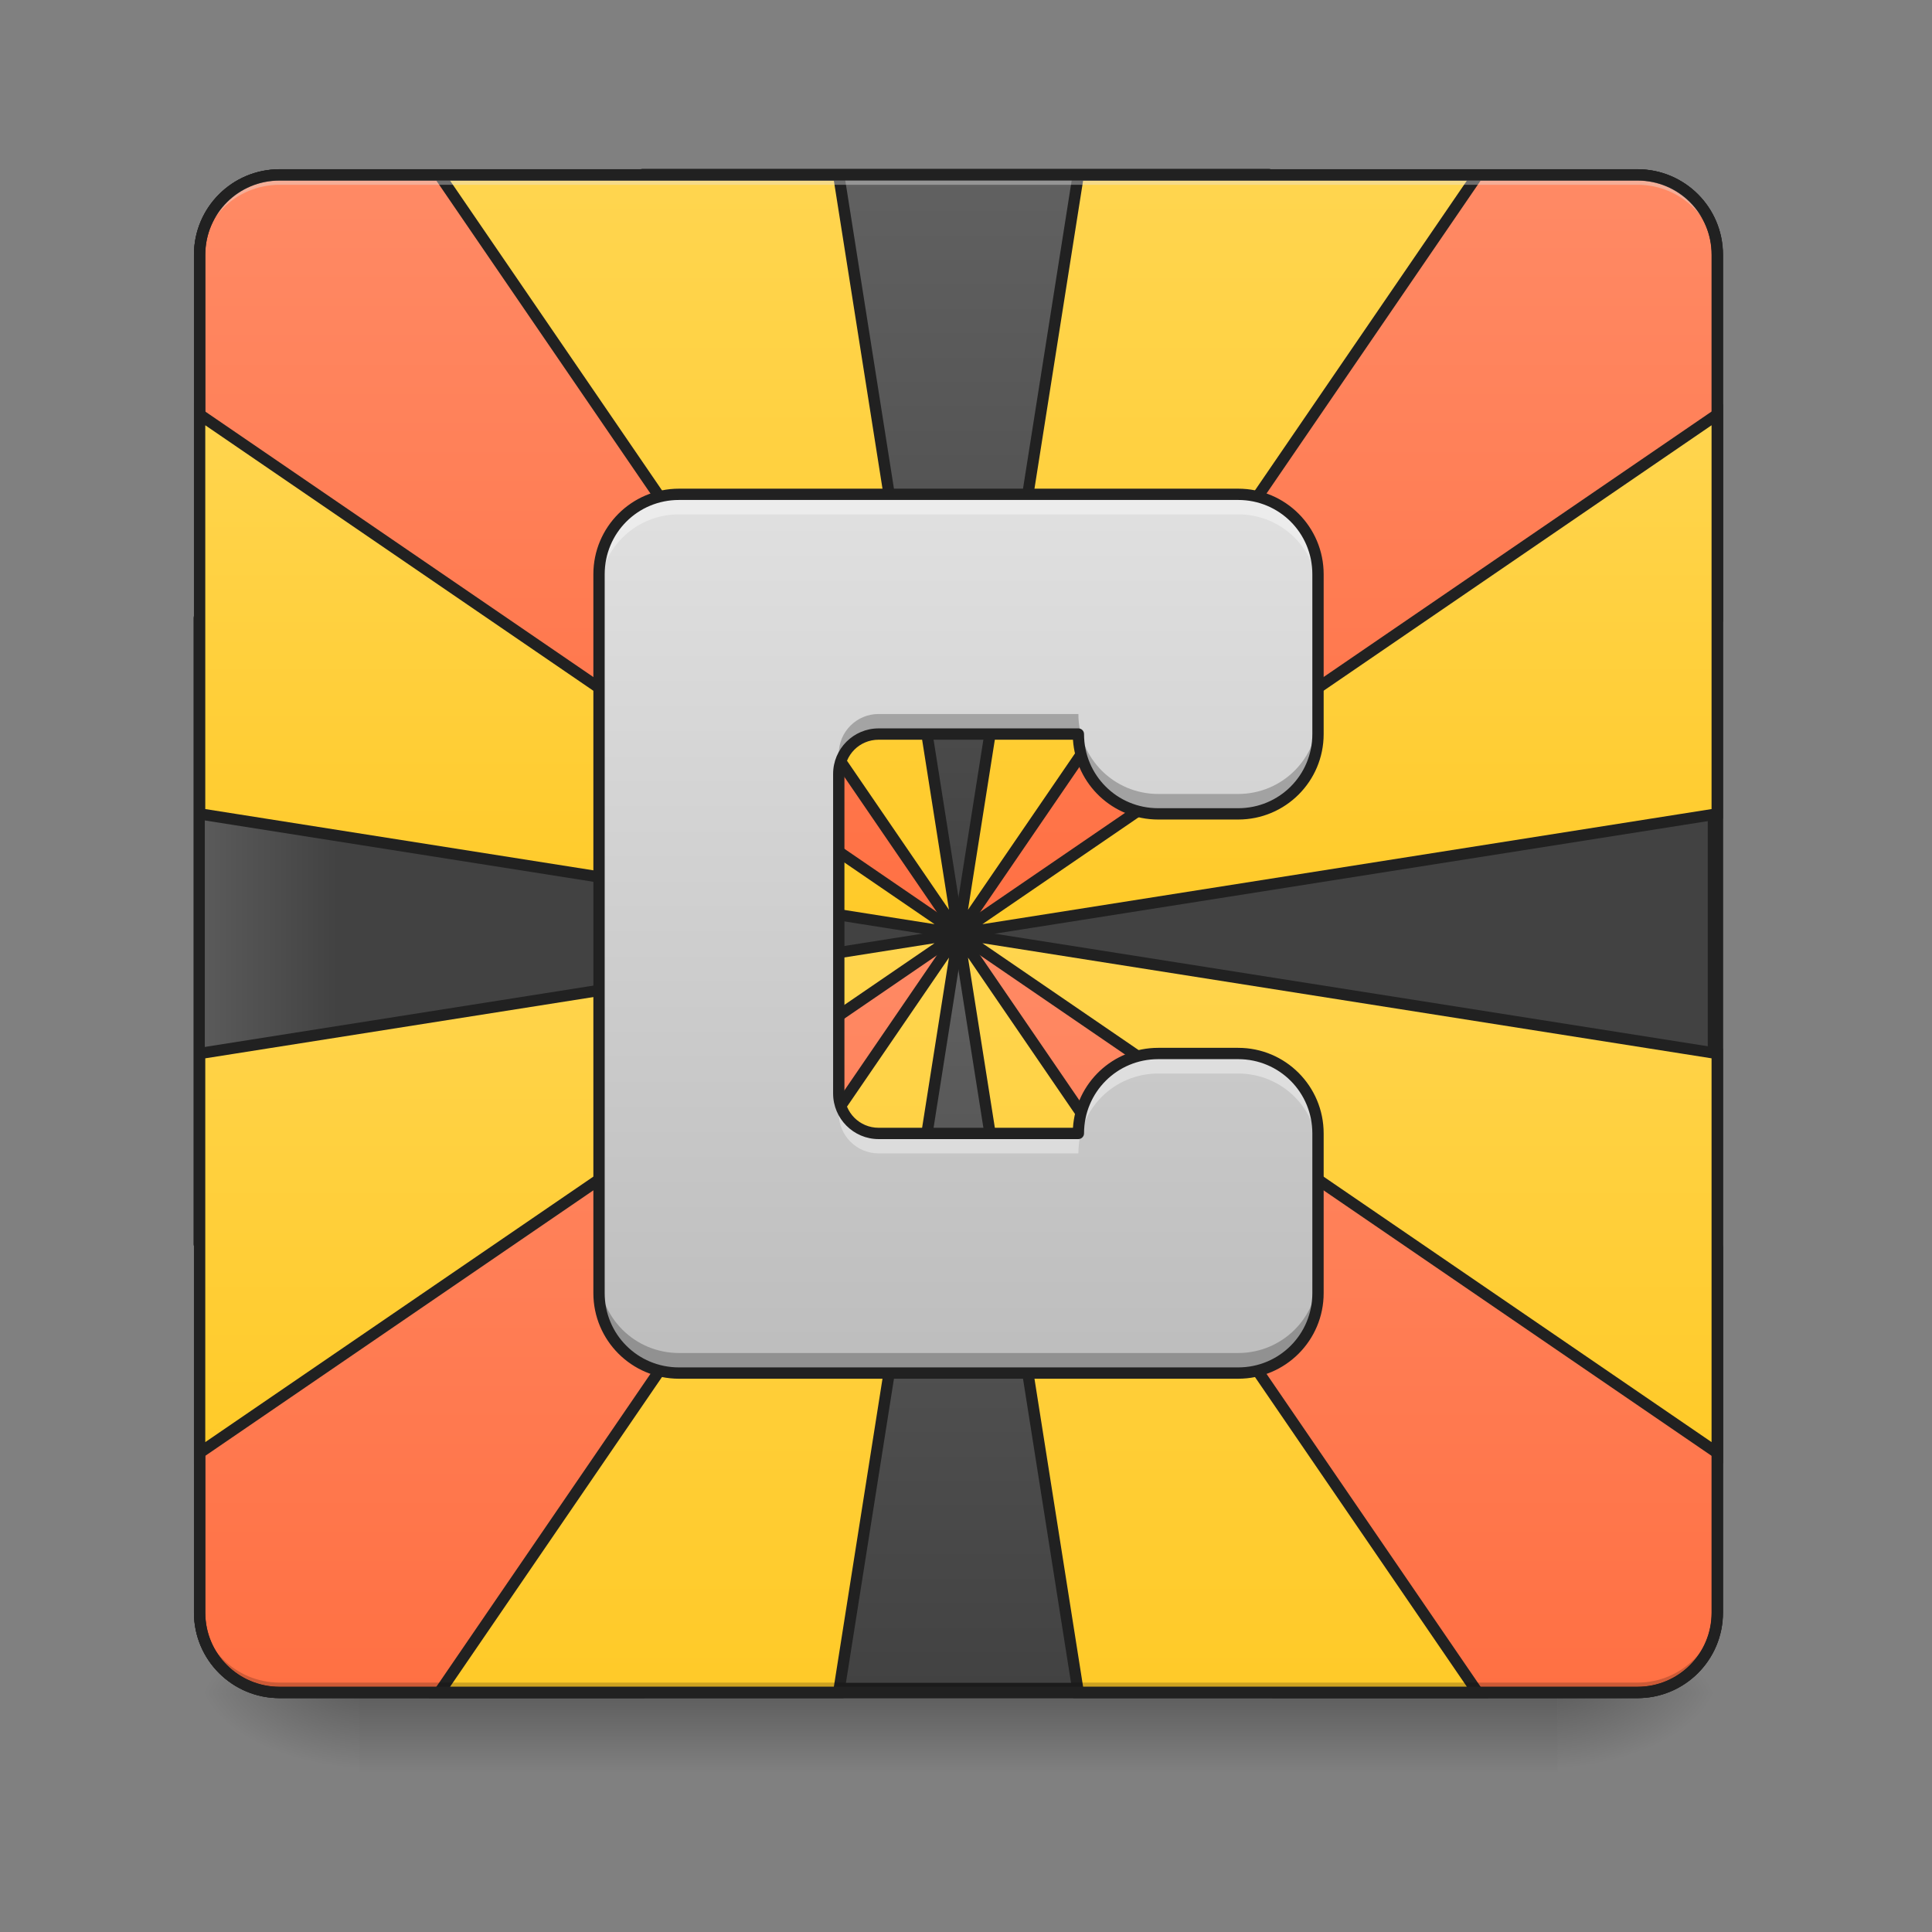 <?xml version="1.0" encoding="UTF-8"?>
<svg xmlns="http://www.w3.org/2000/svg" xmlns:xlink="http://www.w3.org/1999/xlink" width="64pt" height="64pt" viewBox="0 0 64 64" version="1.1">
<rect x="0" y="0" width="64" height="64" fill="#808080" stroke="none"/>
<defs>
<linearGradient id="linear0" gradientUnits="userSpaceOnUse" x1="960" y1="935.118" x2="960" y2="175.118" >
<stop offset="0" style="stop-color:rgb(25.882%,25.882%,25.882%);stop-opacity:1;"/>
<stop offset="1" style="stop-color:rgb(38.039%,38.039%,38.039%);stop-opacity:1;"/>
</linearGradient>
<linearGradient id="linear1" gradientUnits="userSpaceOnUse" x1="146.933" y1="32.416" x2="146.933" y2="233.5" gradientTransform="matrix(-1,-0,0,-1,506.766,64.833)">
<stop offset="0" style="stop-color:rgb(100%,43.922%,26.275%);stop-opacity:1;"/>
<stop offset="1" style="stop-color:rgb(100%,54.118%,39.608%);stop-opacity:1;"/>
</linearGradient>
<linearGradient id="linear2" gradientUnits="userSpaceOnUse" x1="146.933" y1="32.416" x2="146.933" y2="233.5" gradientTransform="matrix(1,0,0,-1,1.232,64.833)">
<stop offset="0" style="stop-color:rgb(100%,43.922%,26.275%);stop-opacity:1;"/>
<stop offset="1" style="stop-color:rgb(100%,54.118%,39.608%);stop-opacity:1;"/>
</linearGradient>
<linearGradient id="linear3" gradientUnits="userSpaceOnUse" x1="254" y1="233.5" x2="254" y2="254.667" gradientTransform="matrix(0.125,0,0,0.125,-0,26.878)">
<stop offset="0" style="stop-color:rgb(0%,0%,0%);stop-opacity:0.275;"/>
<stop offset="1" style="stop-color:rgb(0%,0%,0%);stop-opacity:0;"/>
</linearGradient>
<radialGradient id="radial0" gradientUnits="userSpaceOnUse" cx="450.909" cy="189.579" fx="450.909" fy="189.579" r="21.167" gradientTransform="matrix(0,-0.156,-0.281,-0,104.261,127.191)">
<stop offset="0" style="stop-color:rgb(0%,0%,0%);stop-opacity:0.314;"/>
<stop offset="0.222" style="stop-color:rgb(0%,0%,0%);stop-opacity:0.275;"/>
<stop offset="1" style="stop-color:rgb(0%,0%,0%);stop-opacity:0;"/>
</radialGradient>
<radialGradient id="radial1" gradientUnits="userSpaceOnUse" cx="450.909" cy="189.579" fx="450.909" fy="189.579" r="21.167" gradientTransform="matrix(-0,0.156,0.281,0,-40.755,-15.055)">
<stop offset="0" style="stop-color:rgb(0%,0%,0%);stop-opacity:0.314;"/>
<stop offset="0.222" style="stop-color:rgb(0%,0%,0%);stop-opacity:0.275;"/>
<stop offset="1" style="stop-color:rgb(0%,0%,0%);stop-opacity:0;"/>
</radialGradient>
<radialGradient id="radial2" gradientUnits="userSpaceOnUse" cx="450.909" cy="189.579" fx="450.909" fy="189.579" r="21.167" gradientTransform="matrix(-0,-0.156,0.281,-0,-40.755,127.191)">
<stop offset="0" style="stop-color:rgb(0%,0%,0%);stop-opacity:0.314;"/>
<stop offset="0.222" style="stop-color:rgb(0%,0%,0%);stop-opacity:0.275;"/>
<stop offset="1" style="stop-color:rgb(0%,0%,0%);stop-opacity:0;"/>
</radialGradient>
<radialGradient id="radial3" gradientUnits="userSpaceOnUse" cx="450.909" cy="189.579" fx="450.909" fy="189.579" r="21.167" gradientTransform="matrix(0,0.156,-0.281,0,104.261,-15.055)">
<stop offset="0" style="stop-color:rgb(0%,0%,0%);stop-opacity:0.314;"/>
<stop offset="0.222" style="stop-color:rgb(0%,0%,0%);stop-opacity:0.275;"/>
<stop offset="1" style="stop-color:rgb(0%,0%,0%);stop-opacity:0;"/>
</radialGradient>
<linearGradient id="linear4" gradientUnits="userSpaceOnUse" x1="960" y1="1695.118" x2="960" y2="935.118" >
<stop offset="0" style="stop-color:rgb(25.882%,25.882%,25.882%);stop-opacity:1;"/>
<stop offset="1" style="stop-color:rgb(38.039%,38.039%,38.039%);stop-opacity:1;"/>
</linearGradient>
<linearGradient id="linear5" gradientUnits="userSpaceOnUse" x1="115.183" y1="233.5" x2="115.183" y2="32.417" gradientTransform="matrix(-1,0,0,1,506.766,0)">
<stop offset="0" style="stop-color:rgb(100%,43.922%,26.275%);stop-opacity:1;"/>
<stop offset="1" style="stop-color:rgb(100%,54.118%,39.608%);stop-opacity:1;"/>
</linearGradient>
<linearGradient id="linear6" gradientUnits="userSpaceOnUse" x1="104.601" y1="233.5" x2="104.601" y2="32.417" gradientTransform="matrix(1,0,0,1,1.232,0)">
<stop offset="0" style="stop-color:rgb(100%,43.922%,26.275%);stop-opacity:1;"/>
<stop offset="1" style="stop-color:rgb(100%,54.118%,39.608%);stop-opacity:1;"/>
</linearGradient>
<linearGradient id="linear7" gradientUnits="userSpaceOnUse" x1="190.5" y1="233.5" x2="190.5" y2="32.417" gradientTransform="matrix(-1,0,0,1,508,0)">
<stop offset="0" style="stop-color:rgb(100%,79.216%,15.686%);stop-opacity:1;"/>
<stop offset="1" style="stop-color:rgb(100%,83.529%,30.98%);stop-opacity:1;"/>
</linearGradient>
<linearGradient id="linear8" gradientUnits="userSpaceOnUse" x1="190.5" y1="233.5" x2="190.5" y2="32.417" >
<stop offset="0" style="stop-color:rgb(100%,79.216%,15.686%);stop-opacity:1;"/>
<stop offset="1" style="stop-color:rgb(100%,83.529%,30.98%);stop-opacity:1;"/>
</linearGradient>
<linearGradient id="linear9" gradientUnits="userSpaceOnUse" x1="169.333" y1="32.417" x2="169.333" y2="233.5" gradientTransform="matrix(1,0,0,-1,0,64.833)">
<stop offset="0" style="stop-color:rgb(100%,79.216%,15.686%);stop-opacity:1;"/>
<stop offset="1" style="stop-color:rgb(100%,83.529%,30.98%);stop-opacity:1;"/>
</linearGradient>
<linearGradient id="linear10" gradientUnits="userSpaceOnUse" x1="211.667" y1="32.417" x2="211.667" y2="233.5" gradientTransform="matrix(-1,-0,0,-1,508,64.833)">
<stop offset="0" style="stop-color:rgb(100%,79.216%,15.686%);stop-opacity:1;"/>
<stop offset="1" style="stop-color:rgb(100%,83.529%,30.98%);stop-opacity:1;"/>
</linearGradient>
<linearGradient id="linear11" gradientUnits="userSpaceOnUse" x1="338.662" y1="-20.915" x2="169.329" y2="-20.915" >
<stop offset="0" style="stop-color:rgb(25.882%,25.882%,25.882%);stop-opacity:1;"/>
<stop offset="1" style="stop-color:rgb(38.039%,38.039%,38.039%);stop-opacity:1;"/>
</linearGradient>
<linearGradient id="linear12" gradientUnits="userSpaceOnUse" x1="338.662" y1="-20.915" x2="169.329" y2="-20.915" >
<stop offset="0" style="stop-color:rgb(25.882%,25.882%,25.882%);stop-opacity:1;"/>
<stop offset="1" style="stop-color:rgb(38.039%,38.039%,38.039%);stop-opacity:1;"/>
</linearGradient>
<linearGradient id="linear13" gradientUnits="userSpaceOnUse" x1="252.638" y1="170" x2="115.054" y2="170" gradientTransform="matrix(0,1,-1,0,286.417,-221.583)">
<stop offset="0" style="stop-color:rgb(100%,79.216%,15.686%);stop-opacity:1;"/>
<stop offset="1" style="stop-color:rgb(100%,83.529%,30.98%);stop-opacity:1;"/>
</linearGradient>
<linearGradient id="linear14" gradientUnits="userSpaceOnUse" x1="116.417" y1="148.833" x2="254" y2="148.833" gradientTransform="matrix(0,-1,-1,0,286.417,286.417)">
<stop offset="0" style="stop-color:rgb(100%,79.216%,15.686%);stop-opacity:1;"/>
<stop offset="1" style="stop-color:rgb(100%,83.529%,30.98%);stop-opacity:1;"/>
</linearGradient>
<linearGradient id="linear15" gradientUnits="userSpaceOnUse" x1="116.417" y1="148.833" x2="254" y2="148.833" gradientTransform="matrix(0,-1,1,0,221.583,286.417)">
<stop offset="0" style="stop-color:rgb(100%,79.216%,15.686%);stop-opacity:1;"/>
<stop offset="1" style="stop-color:rgb(100%,83.529%,30.98%);stop-opacity:1;"/>
</linearGradient>
<linearGradient id="linear16" gradientUnits="userSpaceOnUse" x1="252.638" y1="170" x2="115.054" y2="170" gradientTransform="matrix(0,1,1,0,221.583,-221.583)">
<stop offset="0" style="stop-color:rgb(100%,79.216%,15.686%);stop-opacity:1;"/>
<stop offset="1" style="stop-color:rgb(100%,83.529%,30.98%);stop-opacity:1;"/>
</linearGradient>
<linearGradient id="linear17" gradientUnits="userSpaceOnUse" x1="-1280" y1="1375.118" x2="-1280" y2="495.118" gradientTransform="matrix(0.033,0,0,0.033,74.09,0)">
<stop offset="0" style="stop-color:rgb(74.118%,74.118%,74.118%);stop-opacity:1;"/>
<stop offset="1" style="stop-color:rgb(87.843%,87.843%,87.843%);stop-opacity:1;"/>
</linearGradient>
</defs>
<g id="surface1">
<path style="fill-rule:nonzero;fill:rgb(38.039%,38.039%,38.039%);fill-opacity:0.235;stroke-width:3;stroke-linecap:square;stroke-linejoin:round;stroke:rgb(12.941%,12.941%,12.941%);stroke-opacity:1;stroke-miterlimit:4;" d="M 74.087 -168.661 L 433.927 -168.661 C 445.614 -168.661 455.082 -159.193 455.082 -147.506 L 455.082 212.334 C 455.082 224.021 445.614 233.488 433.927 233.488 L 74.087 233.488 C 62.4 233.488 52.901 224.021 52.901 212.334 L 52.901 -147.506 C 52.901 -159.193 62.4 -168.661 74.087 -168.661 Z M 74.087 -168.661 " transform="matrix(0.125,0,0,0.125,0,26.878)"/>
<path style="fill-rule:nonzero;fill:url(#linear0);stroke-width:11.339;stroke-linecap:square;stroke-linejoin:round;stroke:rgb(12.941%,12.941%,12.941%);stroke-opacity:1;stroke-miterlimit:4;" d="M 645.293 175.141 L 960.026 933.572 L 1273.579 175.141 Z M 645.293 175.141 " transform="matrix(0.033,0,0,0.033,0,0)"/>
<path style="fill-rule:nonzero;fill:url(#linear1);stroke-width:3;stroke-linecap:square;stroke-linejoin:round;stroke:rgb(12.941%,12.941%,12.941%);stroke-opacity:1;stroke-miterlimit:4;" d="M 254.413 32.414 L 455.082 -50.578 L 455.082 -147.506 C 455.082 -159.224 445.645 -168.661 433.927 -168.661 L 337.437 -168.661 L 254.007 32.414 Z M 254.413 32.414 " transform="matrix(0.125,0,0,0.125,0,26.878)"/>
<path style="fill-rule:nonzero;fill:url(#linear2);stroke-width:3;stroke-linecap:square;stroke-linejoin:round;stroke:rgb(12.941%,12.941%,12.941%);stroke-opacity:1;stroke-miterlimit:4;" d="M 253.57 32.414 L 52.901 -50.578 L 52.901 -147.506 C 52.901 -159.224 62.369 -168.661 74.087 -168.661 L 170.577 -168.661 L 254.007 32.414 Z M 253.57 32.414 " transform="matrix(0.125,0,0,0.125,0,26.878)"/>
<path style=" stroke:none;fill-rule:nonzero;fill:url(#linear3);" d="M 11.906 55.871 L 51.598 55.871 L 51.598 58.812 L 11.906 58.812 Z M 11.906 55.871 "/>
<path style=" stroke:none;fill-rule:nonzero;fill:url(#radial0);" d="M 51.598 56.066 L 56.891 56.066 L 56.891 53.422 L 51.598 53.422 Z M 51.598 56.066 "/>
<path style=" stroke:none;fill-rule:nonzero;fill:url(#radial1);" d="M 11.906 56.066 L 6.613 56.066 L 6.613 58.715 L 11.906 58.715 Z M 11.906 56.066 "/>
<path style=" stroke:none;fill-rule:nonzero;fill:url(#radial2);" d="M 11.906 56.066 L 6.613 56.066 L 6.613 53.422 L 11.906 53.422 Z M 11.906 56.066 "/>
<path style=" stroke:none;fill-rule:nonzero;fill:url(#radial3);" d="M 51.598 56.066 L 56.891 56.066 L 56.891 58.715 L 51.598 58.715 Z M 51.598 56.066 "/>
<path style="fill-rule:nonzero;fill:url(#linear4);stroke-width:11.339;stroke-linecap:square;stroke-linejoin:round;stroke:rgb(12.941%,12.941%,12.941%);stroke-opacity:1;stroke-miterlimit:4;" d="M 960.026 935.108 L 644.702 1695.074 L 1274.288 1695.074 Z M 960.026 935.108 " transform="matrix(0.033,0,0,0.033,0,0)"/>
<path style="fill-rule:nonzero;fill:url(#linear5);stroke-width:3;stroke-linecap:square;stroke-linejoin:round;stroke:rgb(12.941%,12.941%,12.941%);stroke-opacity:1;stroke-miterlimit:4;" d="M 254.413 32.414 L 455.082 115.406 L 455.082 212.334 C 455.082 224.052 445.645 233.488 433.927 233.488 L 337.437 233.488 L 254.007 32.414 Z M 254.413 32.414 " transform="matrix(0.125,0,0,0.125,0,26.878)"/>
<path style="fill-rule:nonzero;fill:url(#linear6);stroke-width:3;stroke-linecap:square;stroke-linejoin:round;stroke:rgb(12.941%,12.941%,12.941%);stroke-opacity:1;stroke-miterlimit:4;" d="M 253.57 32.414 L 52.901 115.406 L 52.901 212.334 C 52.901 224.052 62.369 233.488 74.087 233.488 L 170.577 233.488 L 254.007 32.414 Z M 253.57 32.414 " transform="matrix(0.125,0,0,0.125,0,26.878)"/>
<path style="fill-rule:evenodd;fill:url(#linear7);stroke-width:3;stroke-linecap:butt;stroke-linejoin:miter;stroke:rgb(12.941%,12.941%,12.941%);stroke-opacity:1;stroke-miterlimit:4;" d="M 391.588 233.488 L 254.007 32.414 L 285.754 233.488 Z M 391.588 233.488 " transform="matrix(0.125,0,0,0.125,0,26.878)"/>
<path style="fill-rule:evenodd;fill:url(#linear8);stroke-width:3;stroke-linecap:butt;stroke-linejoin:miter;stroke:rgb(12.941%,12.941%,12.941%);stroke-opacity:1;stroke-miterlimit:4;" d="M 116.426 233.488 L 254.007 32.414 L 222.26 233.488 Z M 116.426 233.488 " transform="matrix(0.125,0,0,0.125,0,26.878)"/>
<path style=" stroke:none;fill-rule:nonzero;fill:rgb(0%,0%,0%);fill-opacity:0.196;" d="M 9.262 56.066 C 7.797 56.066 6.613 54.887 6.613 53.422 L 6.613 53.09 C 6.613 54.559 7.797 55.738 9.262 55.738 L 54.246 55.738 C 55.711 55.738 56.891 54.559 56.891 53.09 L 56.891 53.422 C 56.891 54.887 55.711 56.066 54.246 56.066 Z M 9.262 56.066 "/>
<path style="fill-rule:evenodd;fill:url(#linear9);stroke-width:3;stroke-linecap:butt;stroke-linejoin:miter;stroke:rgb(12.941%,12.941%,12.941%);stroke-opacity:1;stroke-miterlimit:4;" d="M 116.426 -168.661 L 254.007 32.414 L 222.26 -168.661 Z M 116.426 -168.661 " transform="matrix(0.125,0,0,0.125,0,26.878)"/>
<path style="fill-rule:evenodd;fill:url(#linear10);stroke-width:3;stroke-linecap:butt;stroke-linejoin:miter;stroke:rgb(12.941%,12.941%,12.941%);stroke-opacity:1;stroke-miterlimit:4;" d="M 391.588 -168.661 L 254.007 32.414 L 285.754 -168.661 Z M 391.588 -168.661 " transform="matrix(0.125,0,0,0.125,0,26.878)"/>
<path style=" stroke:none;fill-rule:nonzero;fill:rgb(90.196%,90.196%,90.196%);fill-opacity:0.392;" d="M 9.262 5.793 C 7.797 5.793 6.613 6.973 6.613 8.438 L 6.613 8.77 C 6.613 7.305 7.797 6.121 9.262 6.121 L 54.246 6.121 C 55.711 6.121 56.891 7.305 56.891 8.77 L 56.891 8.438 C 56.891 6.973 55.711 5.793 54.246 5.793 Z M 9.262 5.793 "/>
<path style=" stroke:none;fill-rule:nonzero;fill:rgb(12.941%,12.941%,12.941%);fill-opacity:1;" d="M 9.262 5.605 C 7.695 5.605 6.426 6.871 6.426 8.438 L 6.426 53.422 C 6.426 54.988 7.695 56.254 9.262 56.254 L 54.246 56.254 C 55.812 56.254 57.078 54.988 57.078 53.422 L 57.078 8.438 C 57.078 6.871 55.812 5.605 54.246 5.605 Z M 9.262 5.98 L 54.246 5.98 C 55.609 5.98 56.703 7.074 56.703 8.438 L 56.703 53.422 C 56.703 54.789 55.609 55.879 54.246 55.879 L 9.262 55.879 C 7.895 55.879 6.801 54.789 6.801 53.422 L 6.801 8.438 C 6.801 7.074 7.895 5.98 9.262 5.98 Z M 9.262 5.98 "/>
<path style="fill-rule:nonzero;fill:url(#linear11);stroke-width:11.339;stroke-linecap:square;stroke-linejoin:round;stroke:rgb(12.941%,12.941%,12.941%);stroke-opacity:1;stroke-miterlimit:4;" d="M 199.942 620.492 L 199.942 1248.778 L 958.373 935.108 Z M 199.942 620.492 " transform="matrix(0.033,-0,0,0.033,0,-0)"/>
<path style="fill-rule:nonzero;fill:url(#linear12);stroke-width:11.339;stroke-linecap:square;stroke-linejoin:round;stroke:rgb(12.941%,12.941%,12.941%);stroke-opacity:1;stroke-miterlimit:4;" d="M 1719.993 619.783 L 960.026 935.108 L 1719.993 1249.369 Z M 1719.993 619.783 " transform="matrix(0.033,-0,0,0.033,0,-0)"/>
<path style="fill-rule:evenodd;fill:url(#linear13);stroke-width:3;stroke-linecap:butt;stroke-linejoin:miter;stroke:rgb(12.941%,12.941%,12.941%);stroke-opacity:1;stroke-miterlimit:4;" d="M 52.901 -105.167 L 254.007 32.414 L 52.901 0.667 Z M 52.901 -105.167 " transform="matrix(0.125,0,0,0.125,0,26.878)"/>
<path style="fill-rule:evenodd;fill:url(#linear14);stroke-width:3;stroke-linecap:butt;stroke-linejoin:miter;stroke:rgb(12.941%,12.941%,12.941%);stroke-opacity:1;stroke-miterlimit:4;" d="M 52.901 169.994 L 254.007 32.414 L 52.901 64.161 Z M 52.901 169.994 " transform="matrix(0.125,0,0,0.125,0,26.878)"/>
<path style="fill-rule:evenodd;fill:url(#linear15);stroke-width:3;stroke-linecap:butt;stroke-linejoin:miter;stroke:rgb(12.941%,12.941%,12.941%);stroke-opacity:1;stroke-miterlimit:4;" d="M 455.082 169.994 L 254.007 32.414 L 455.082 64.161 Z M 455.082 169.994 " transform="matrix(0.125,0,0,0.125,0,26.878)"/>
<path style="fill-rule:evenodd;fill:url(#linear16);stroke-width:3;stroke-linecap:butt;stroke-linejoin:miter;stroke:rgb(12.941%,12.941%,12.941%);stroke-opacity:1;stroke-miterlimit:4;" d="M 455.082 -105.167 L 254.007 32.414 L 455.082 0.667 Z M 455.082 -105.167 " transform="matrix(0.125,0,0,0.125,0,26.878)"/>
<path style=" stroke:none;fill-rule:nonzero;fill:url(#linear17);" d="M 22.492 16.375 C 21.027 16.375 19.844 17.559 19.844 19.023 L 19.844 42.836 C 19.844 44.305 21.027 45.484 22.492 45.484 L 41.016 45.484 C 42.48 45.484 43.66 44.305 43.66 42.836 L 43.66 37.547 C 43.66 36.078 42.48 34.898 41.016 34.898 L 38.367 34.898 C 36.902 34.898 35.723 36.078 35.723 37.547 L 29.105 37.547 C 28.375 37.547 27.785 36.957 27.785 36.223 L 27.785 25.637 C 27.785 24.906 28.375 24.316 29.105 24.316 L 35.723 24.316 C 35.723 25.781 36.902 26.961 38.367 26.961 L 41.016 26.961 C 42.48 26.961 43.66 25.781 43.66 24.316 L 43.66 19.023 C 43.66 17.559 42.48 16.375 41.016 16.375 Z M 22.492 16.375 "/>
<path style=" stroke:none;fill-rule:nonzero;fill:rgb(100%,100%,100%);fill-opacity:0.392;" d="M 22.492 16.375 C 21.027 16.375 19.844 17.559 19.844 19.023 L 19.844 19.684 C 19.844 18.219 21.027 17.039 22.492 17.039 L 41.016 17.039 C 42.48 17.039 43.66 18.219 43.66 19.684 L 43.66 19.023 C 43.66 17.559 42.48 16.375 41.016 16.375 Z M 38.367 34.898 C 36.902 34.898 35.723 36.078 35.723 37.547 L 29.105 37.547 C 28.375 37.547 27.785 36.957 27.785 36.223 L 27.785 36.883 C 27.785 37.617 28.375 38.207 29.105 38.207 L 35.723 38.207 C 35.723 36.742 36.902 35.562 38.367 35.562 L 41.016 35.562 C 42.48 35.562 43.66 36.742 43.66 38.207 L 43.66 37.547 C 43.66 36.078 42.48 34.898 41.016 34.898 Z M 38.367 34.898 "/>
<path style=" stroke:none;fill-rule:nonzero;fill:rgb(0%,0%,0%);fill-opacity:0.235;" d="M 29.105 23.652 C 28.375 23.652 27.785 24.242 27.785 24.977 L 27.785 25.637 C 27.785 24.906 28.375 24.316 29.105 24.316 L 35.723 24.316 C 35.723 25.781 36.902 26.961 38.367 26.961 L 41.016 26.961 C 42.48 26.961 43.66 25.781 43.66 24.316 L 43.66 23.652 C 43.66 25.121 42.48 26.301 41.016 26.301 L 38.367 26.301 C 36.902 26.301 35.723 25.121 35.723 23.652 Z M 19.844 42.176 L 19.844 42.836 C 19.844 44.305 21.027 45.484 22.492 45.484 L 41.016 45.484 C 42.48 45.484 43.66 44.305 43.66 42.836 L 43.66 42.176 C 43.66 43.641 42.48 44.82 41.016 44.82 L 22.492 44.82 C 21.027 44.82 19.844 43.641 19.844 42.176 Z M 19.844 42.176 "/>
<path style=" stroke:none;fill-rule:nonzero;fill:rgb(12.941%,12.941%,12.941%);fill-opacity:1;" d="M 22.492 16.188 C 20.926 16.188 19.656 17.457 19.656 19.023 L 19.656 42.836 C 19.656 44.402 20.926 45.672 22.492 45.672 L 41.016 45.672 C 42.582 45.672 43.848 44.402 43.848 42.836 L 43.848 37.547 C 43.848 35.98 42.582 34.711 41.016 34.711 L 38.367 34.711 C 36.863 34.711 35.641 35.879 35.543 37.359 L 29.105 37.359 C 28.477 37.359 27.973 36.855 27.973 36.223 L 27.973 25.637 C 27.973 25.004 28.477 24.504 29.105 24.504 L 35.543 24.504 C 35.641 25.98 36.863 27.148 38.367 27.148 L 41.016 27.148 C 42.582 27.148 43.848 25.883 43.848 24.316 L 43.848 19.023 C 43.848 17.457 42.582 16.188 41.016 16.188 Z M 22.492 16.562 L 41.016 16.562 C 42.379 16.562 43.473 17.656 43.473 19.023 L 43.473 24.316 C 43.473 25.68 42.379 26.773 41.016 26.773 L 38.367 26.773 C 37.004 26.773 35.91 25.68 35.91 24.316 C 35.91 24.211 35.824 24.129 35.723 24.129 L 29.105 24.129 C 28.273 24.129 27.598 24.805 27.598 25.637 L 27.598 36.223 C 27.598 37.055 28.273 37.734 29.105 37.734 L 35.723 37.734 C 35.824 37.734 35.91 37.648 35.91 37.547 C 35.91 36.18 37.004 35.086 38.367 35.086 L 41.016 35.086 C 42.379 35.086 43.473 36.18 43.473 37.547 L 43.473 42.836 C 43.473 44.203 42.379 45.297 41.016 45.297 L 22.492 45.297 C 21.125 45.297 20.031 44.203 20.031 42.836 L 20.031 19.023 C 20.031 17.656 21.125 16.562 22.492 16.562 Z M 22.492 16.562 "/>
</g>
</svg>
